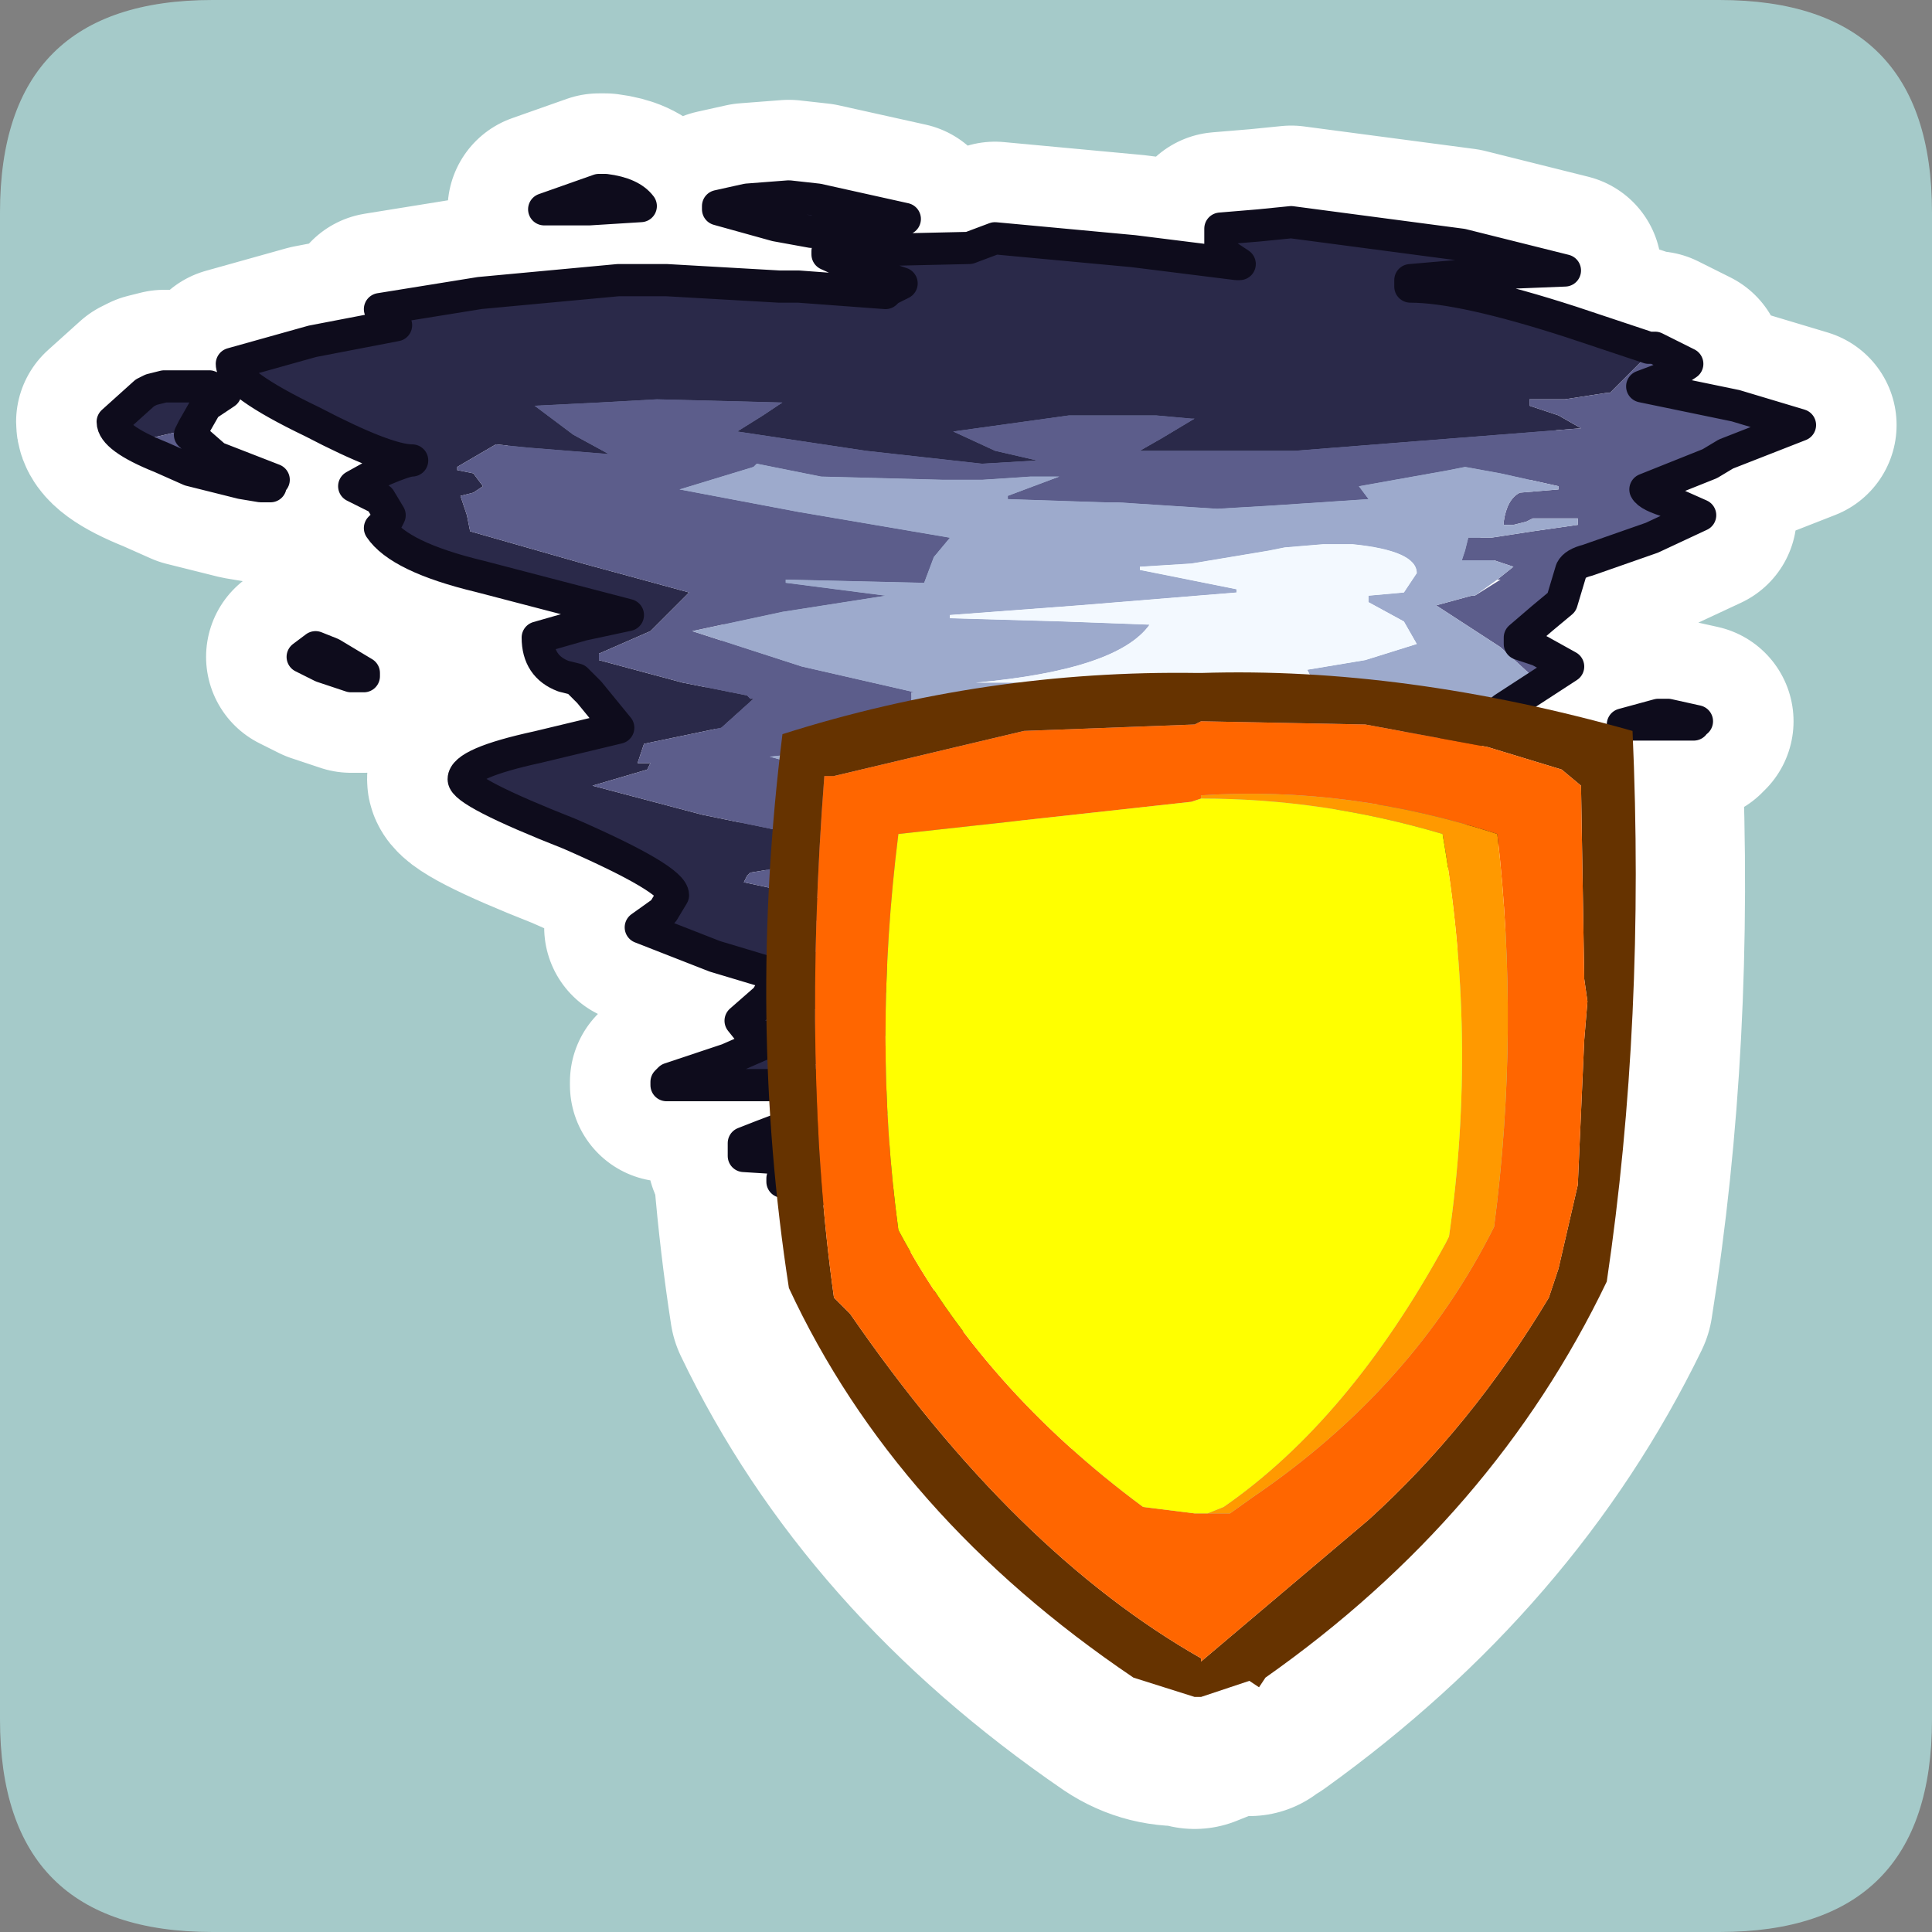 <?xml version="1.0" encoding="UTF-8" standalone="no"?>
<svg xmlns:ffdec="https://www.free-decompiler.com/flash" xmlns:xlink="http://www.w3.org/1999/xlink" ffdec:objectType="frame" height="30.0px" width="30.0px" xmlns="http://www.w3.org/2000/svg">
  <rect width="100%" height="100%" fill="#808080" stroke="none"/>
  <g transform="matrix(1.0, 0.0, 0.0, 1.0, 0.0, 0.0)">
    <use ffdec:characterId="1" height="30.0" transform="matrix(1.0, 0.0, 0.0, 1.0, 0.0, 0.0)" width="30.0" xlink:href="#shape0"/>
  </g>
  <defs>
    <g id="shape0" transform="matrix(1.0, 0.0, 0.0, 1.0, 0.0, 0.0)">
      <path d="M0.0 0.0 L30.0 0.0 30.0 30.0 0.0 30.0 0.0 0.0" fill="#33cc66" fill-opacity="0.0" fill-rule="evenodd" stroke="none"/>
      <path d="M0.0 3.3 Q0.0 0.0 3.3 0.0 L26.7 0.0 Q30.0 0.0 30.0 3.3 L30.0 26.7 Q30.0 30.0 26.7 30.0 L3.3 30.0 Q0.0 30.0 0.0 26.7 L0.0 3.3" fill="#a5cac9" fill-rule="evenodd" stroke="none"/>
      <path d="M18.55 10.75 Q21.75 10.65 25.3 11.6 25.5 16.15 24.85 20.2 23.1 23.8 19.55 26.35 19.4 26.4 19.4 26.45 L19.3 26.35 18.55 26.65 18.5 26.6 Q17.95 26.65 17.5 26.35 13.85 23.85 12.15 20.3 11.5 16.1 12.05 11.65 15.2 10.7 18.5 10.75 L18.55 10.75 Z" fill="none" stroke="#ffffff" stroke-linecap="round" stroke-linejoin="round" stroke-width="3.5"/>
      <path d="M2.95 7.3 L2.5 7.1 Q1.75 6.8 1.75 6.55 L2.25 6.1 2.35 6.05 2.55 6.0 3.0 6.0 3.25 6.0 3.5 6.1 3.2 6.3 3.0 6.65 2.35 6.8 2.7 7.05 2.95 7.2 3.0 7.2 2.95 7.3 M14.4 19.25 L14.0 19.15 14.15 18.9 14.35 18.8 14.3 18.8 14.3 18.75 13.3 18.55 12.15 18.35 12.15 18.3 12.35 18.0 11.55 17.95 11.55 17.75 Q11.8 17.65 12.2 17.5 L12.8 17.3 12.65 17.15 12.6 16.85 10.35 16.85 10.35 16.8 10.4 16.75 11.3 16.45 12.1 16.1 11.7 16.1 11.5 15.85 11.9 15.5 12.1 15.15 11.1 14.85 9.95 14.4 10.3 14.15 10.45 13.9 Q10.45 13.65 8.85 12.95 7.2 12.3 7.2 12.1 7.2 11.85 8.35 11.6 L9.6 11.3 9.15 10.75 8.95 10.55 8.75 10.5 Q8.35 10.35 8.35 9.9 L9.05 9.7 9.75 9.55 7.45 8.95 Q6.2 8.65 5.9 8.2 L6.0 8.1 6.05 8.0 5.9 7.75 5.5 7.55 5.95 7.3 Q6.3 7.15 6.4 7.15 6.0 7.15 4.85 6.55 3.6 5.95 3.6 5.65 L4.85 5.3 6.15 5.05 5.9 4.8 7.45 4.55 9.6 4.35 10.35 4.35 12.1 4.45 12.4 4.45 13.75 4.55 13.8 4.5 14.0 4.4 13.4 4.2 12.85 3.95 12.85 3.9 15.05 3.85 15.45 3.7 17.6 3.9 19.2 4.1 19.25 4.1 18.95 3.9 18.95 3.55 19.55 3.5 20.05 3.45 22.7 3.8 24.3 4.2 23.05 4.25 21.9 4.35 21.9 4.45 Q22.7 4.45 24.4 5.0 L25.6 5.4 25.7 5.4 25.0 6.1 24.95 6.1 24.3 6.2 23.75 6.2 23.75 6.3 24.2 6.45 24.55 6.65 22.0 6.85 20.1 7.0 17.7 7.0 18.05 6.8 18.55 6.5 18.5 6.5 17.95 6.45 16.6 6.45 14.8 6.7 15.45 7.0 16.1 7.15 15.25 7.2 13.45 7.0 11.45 6.7 11.85 6.45 12.15 6.25 10.2 6.2 9.3 6.25 8.3 6.3 8.9 6.75 9.45 7.05 8.2 6.95 7.7 6.9 7.1 7.25 7.1 7.3 7.35 7.35 7.5 7.55 7.35 7.65 7.15 7.7 7.25 8.0 7.3 8.25 9.05 8.75 10.7 9.2 10.1 9.8 9.3 10.15 9.3 10.25 10.6 10.6 11.6 10.8 11.65 10.85 11.7 10.85 11.2 11.3 10.0 11.55 9.9 11.85 10.1 11.85 10.05 11.95 9.2 12.2 10.9 12.65 12.6 13.0 12.0 13.45 11.95 13.5 11.65 13.55 11.6 13.6 11.55 13.7 13.2 14.05 12.8 14.25 12.45 14.4 12.35 14.45 12.4 14.55 12.5 14.75 13.5 14.9 14.75 15.1 13.65 15.45 12.55 15.7 12.55 16.1 13.15 16.3 13.15 16.4 12.8 16.5 12.55 16.55 13.65 16.9 14.55 17.15 13.75 17.3 12.95 17.4 12.95 17.7 14.05 17.8 14.05 17.85 14.1 17.85 13.85 18.2 14.3 18.5 14.5 18.75 14.55 18.9 14.5 19.0 14.4 19.25 M9.95 3.2 L9.15 3.25 8.45 3.25 9.3 2.95 9.4 2.95 Q9.8 3.0 9.95 3.2 M11.15 3.2 L11.6 3.1 12.25 3.05 12.7 3.1 13.15 3.2 14.05 3.4 13.95 3.4 13.05 3.5 12.6 3.6 12.05 3.5 11.15 3.25 11.15 3.2 M4.7 10.2 L4.9 10.05 5.15 10.15 5.65 10.45 5.65 10.5 5.45 10.5 5.0 10.35 4.7 10.2" fill="#2a2949" fill-rule="evenodd" stroke="none"/>
      <path d="M3.0 6.65 L2.95 6.75 3.35 7.1 4.25 7.45 4.2 7.5 4.2 7.55 4.05 7.55 3.75 7.5 3.55 7.45 2.95 7.3 3.0 7.2 2.95 7.2 2.7 7.05 2.35 6.8 3.0 6.65 M25.7 5.4 L26.2 5.65 25.9 5.85 25.5 6.0 26.95 6.3 27.95 6.6 26.8 7.05 26.55 7.2 25.55 7.6 Q25.6 7.7 25.95 7.8 L26.4 8.0 25.65 8.35 24.65 8.7 Q24.45 8.75 24.4 8.85 L24.25 9.35 23.95 9.6 23.6 9.9 23.6 10.0 23.9 10.1 24.35 10.35 23.35 11.0 22.4 11.75 23.25 11.95 24.2 12.3 Q22.85 13.15 21.15 13.7 L19.1 14.35 19.25 14.7 18.15 15.35 16.9 15.6 17.25 15.7 17.5 15.85 17.5 15.9 17.25 15.95 17.05 16.05 18.1 16.05 17.05 16.55 16.05 16.9 16.0 17.0 16.3 17.15 16.5 17.4 16.0 17.75 15.2 18.1 15.2 18.15 15.15 18.2 15.2 18.25 15.25 18.25 14.8 18.3 14.95 18.35 15.15 18.45 14.85 18.65 14.5 18.75 15.05 19.1 15.4 19.2 15.6 19.25 15.8 19.45 16.1 19.55 16.4 19.7 16.25 19.8 16.15 19.8 16.1 19.8 15.65 19.65 15.3 19.55 15.15 19.5 14.4 19.25 14.5 19.0 14.55 18.9 14.5 18.75 14.3 18.5 13.85 18.2 14.1 17.85 14.05 17.85 14.05 17.8 12.95 17.7 12.95 17.4 13.75 17.3 14.55 17.15 13.65 16.9 12.55 16.55 12.8 16.5 13.15 16.4 13.15 16.3 12.55 16.1 12.55 15.7 13.65 15.45 14.75 15.1 13.5 14.9 12.5 14.75 12.4 14.55 12.35 14.45 12.45 14.4 12.8 14.25 13.2 14.05 11.55 13.7 11.6 13.6 11.65 13.55 11.95 13.5 12.0 13.45 12.6 13.0 10.9 12.65 9.2 12.2 10.05 11.95 10.1 11.85 9.9 11.85 10.0 11.55 11.2 11.3 11.7 10.85 11.65 10.85 11.6 10.8 10.6 10.6 9.3 10.25 9.3 10.15 10.1 9.8 10.7 9.2 9.05 8.75 7.3 8.25 7.25 8.0 7.15 7.7 7.35 7.65 7.5 7.55 7.35 7.35 7.1 7.3 7.1 7.25 7.7 6.9 8.2 6.95 9.45 7.05 8.9 6.75 8.3 6.3 9.3 6.25 10.2 6.2 12.15 6.25 11.85 6.45 11.45 6.7 13.45 7.0 15.25 7.2 16.1 7.15 15.45 7.0 14.8 6.7 16.6 6.45 17.95 6.45 18.5 6.5 18.55 6.5 18.05 6.8 17.7 7.0 20.1 7.0 22.0 6.85 24.55 6.65 24.2 6.45 23.75 6.3 23.75 6.2 24.3 6.2 24.95 6.1 25.0 6.1 25.7 5.4 M23.25 9.0 L23.5 8.8 23.2 8.7 22.7 8.7 22.75 8.55 22.8 8.35 23.15 8.35 23.8 8.25 24.5 8.15 24.5 8.05 23.8 8.05 23.7 8.1 23.5 8.15 23.35 8.15 23.35 8.1 Q23.4 7.75 23.6 7.65 L24.2 7.6 24.2 7.55 23.3 7.35 22.75 7.25 22.5 7.3 21.1 7.55 21.25 7.75 20.5 7.8 19.75 7.85 18.9 7.9 17.35 7.8 17.15 7.8 15.65 7.75 15.65 7.7 16.45 7.4 16.0 7.4 15.25 7.45 14.65 7.45 12.75 7.4 11.75 7.2 11.7 7.25 10.55 7.6 12.4 7.95 14.75 8.35 14.5 8.65 14.35 9.05 12.2 9.0 12.2 9.05 13.75 9.25 12.15 9.5 10.75 9.8 12.45 10.35 14.2 10.75 14.15 10.75 Q14.2 11.5 13.3 11.6 L11.95 11.75 12.5 11.9 12.95 12.05 13.0 12.1 Q13.7 12.45 15.15 12.7 L15.2 12.7 16.95 12.85 17.0 12.85 18.6 12.85 19.0 12.8 21.25 12.5 22.25 12.4 22.9 12.25 21.95 11.85 21.05 11.65 21.0 11.6 22.6 11.1 23.9 10.6 23.3 10.05 22.3 9.4 22.85 9.25 22.9 9.25 23.3 9.0 23.25 9.0 M25.75 11.1 L25.9 11.1 26.35 11.2 26.3 11.2 26.3 11.25 25.55 11.25 25.2 11.25 25.75 11.1 M20.45 13.0 L20.45 12.95 19.15 13.1 18.4 13.15 17.9 13.15 16.65 13.1 16.05 13.1 14.8 13.1 14.0 13.15 14.85 13.55 14.95 13.65 15.9 13.95 15.4 14.3 14.95 14.65 16.9 14.7 17.45 14.65 Q17.95 14.6 18.1 14.4 L18.5 14.1 19.3 13.6 18.55 13.65 20.45 13.0 M16.65 15.5 L16.4 15.35 16.2 15.25 16.0 15.25 15.35 15.4 14.45 15.6 14.4 15.65 14.45 15.65 15.15 15.8 14.45 15.95 13.45 16.15 14.45 16.45 14.55 16.45 15.55 16.65 15.85 16.45 16.35 16.15 16.15 16.05 16.15 16.0 16.45 15.85 16.8 15.7 16.8 15.65 16.65 15.5 M14.75 17.2 L14.65 17.25 14.25 17.25 14.75 17.35 14.8 17.35 15.35 17.45 15.05 17.6 14.95 17.7 15.0 17.7 15.55 17.6 16.0 17.25 16.0 17.15 15.6 17.15 15.25 17.15 15.05 17.15 14.75 17.2 M14.8 17.7 L14.8 17.75 14.85 17.7 14.8 17.7 M17.1 20.95 L17.2 20.95 17.5 21.1 17.3 21.1 16.95 21.0 16.9 21.0 16.6 21.0 16.55 21.0 16.05 20.9 16.1 20.85 16.2 20.8 16.2 20.7 16.2 20.6 15.85 20.6 15.15 20.45 14.5 20.35 14.5 20.3 15.25 20.1 15.7 20.1 15.85 20.05 15.95 20.05 16.05 20.1 15.7 20.15 15.65 20.15 15.7 20.2 16.2 20.3 16.3 20.6 16.65 20.75 16.75 20.8 16.85 20.85 17.1 20.95" fill="#5c5d8b" fill-rule="evenodd" stroke="none"/>
      <path d="M15.25 18.25 L15.7 18.45 16.15 18.55 15.8 18.85 15.6 19.0 15.5 19.05 15.6 19.25 15.4 19.2 15.05 19.1 14.5 18.75 14.85 18.65 15.15 18.45 14.95 18.35 14.8 18.3 15.25 18.25 M22.9 9.25 L22.85 9.25 22.3 9.4 23.3 10.05 23.9 10.6 22.6 11.1 21.0 11.6 21.05 11.65 21.95 11.85 22.9 12.25 22.25 12.4 21.25 12.5 19.0 12.8 18.6 12.85 17.0 12.85 16.95 12.85 15.2 12.7 15.15 12.7 Q13.7 12.45 13.0 12.1 L12.95 12.05 12.5 11.9 11.95 11.75 13.3 11.6 Q14.2 11.5 14.15 10.75 L14.2 10.75 12.45 10.35 10.75 9.8 12.15 9.5 13.75 9.25 12.2 9.05 12.2 9.0 14.35 9.05 14.5 8.65 14.75 8.35 12.4 7.95 10.55 7.6 11.7 7.25 11.75 7.2 12.75 7.4 14.65 7.45 15.25 7.45 16.0 7.4 16.45 7.4 15.65 7.7 15.65 7.75 17.15 7.8 17.35 7.8 18.9 7.9 19.75 7.85 20.5 7.8 21.25 7.75 21.1 7.55 22.5 7.3 22.75 7.25 23.3 7.35 24.2 7.55 24.2 7.6 23.6 7.65 Q23.4 7.75 23.35 8.1 L23.35 8.15 23.5 8.15 23.7 8.1 23.8 8.05 24.5 8.05 24.5 8.15 23.8 8.25 23.15 8.35 22.8 8.35 22.75 8.55 22.7 8.7 23.2 8.7 23.5 8.8 23.25 9.0 22.9 9.25 M21.8 9.2 L22.0 8.9 Q22.0 8.55 21.0 8.45 L20.55 8.45 19.95 8.5 19.7 8.55 18.5 8.75 17.7 8.8 17.7 8.85 18.45 9.0 19.2 9.15 19.2 9.2 16.75 9.4 14.75 9.55 14.75 9.6 16.5 9.65 17.85 9.7 Q17.35 10.4 15.15 10.6 L16.05 10.6 17.3 10.6 19.05 10.55 17.9 11.1 19.45 10.85 19.55 10.85 21.0 10.6 20.7 10.6 20.35 10.5 20.3 10.4 21.2 10.25 22.0 10.0 21.8 9.65 21.25 9.35 21.25 9.25 21.8 9.2 M19.75 11.5 L19.6 11.5 19.2 11.5 18.6 11.6 18.45 11.65 17.75 11.7 17.55 11.7 16.35 11.95 15.6 12.1 17.3 12.2 18.5 12.25 18.9 12.25 20.25 12.2 Q20.35 11.8 20.8 11.65 L20.8 11.6 20.35 11.6 20.0 11.7 19.65 11.8 19.9 11.6 19.95 11.55 19.75 11.5 M20.45 13.0 L18.55 13.65 19.3 13.6 18.5 14.1 18.1 14.4 Q17.95 14.6 17.45 14.65 L16.9 14.7 14.95 14.65 15.4 14.3 15.9 13.95 14.95 13.65 14.85 13.55 14.0 13.15 14.8 13.1 16.05 13.1 16.65 13.1 17.9 13.15 18.4 13.15 19.15 13.1 20.45 12.95 20.45 13.0 M17.95 13.8 L18.35 13.6 18.35 13.55 18.15 13.55 17.6 13.55 17.3 13.55 17.1 13.6 16.85 13.65 16.35 13.7 16.75 13.8 17.25 13.9 16.8 14.15 17.7 13.95 17.95 13.8 M16.65 15.5 L16.8 15.65 16.8 15.7 16.45 15.85 16.15 16.0 16.15 16.05 16.35 16.15 15.85 16.45 15.55 16.65 14.55 16.45 14.45 16.45 13.45 16.15 14.45 15.95 15.15 15.8 14.45 15.65 14.4 15.65 14.45 15.6 15.35 15.4 16.0 15.25 16.2 15.25 16.4 15.35 16.65 15.5 M16.1 15.6 L16.0 15.6 15.8 15.65 15.55 15.7 15.1 15.85 15.6 15.85 15.95 15.75 16.1 15.65 16.1 15.6 M14.75 17.2 L15.05 17.15 15.25 17.15 15.6 17.15 16.0 17.15 16.0 17.25 15.55 17.6 15.0 17.7 14.95 17.7 15.05 17.6 15.35 17.45 14.8 17.35 14.75 17.35 14.25 17.25 14.65 17.25 14.75 17.2 M16.05 20.1 L16.1 20.1 16.15 20.1 16.3 20.1 16.4 20.1 16.7 20.1 16.5 20.2 16.35 20.3 16.3 20.3 16.55 20.5 16.65 20.5 16.85 20.6 16.75 20.7 16.7 20.7 16.65 20.75 16.85 20.8 17.05 20.9 17.1 20.95 16.85 20.85 16.75 20.8 16.65 20.75 16.3 20.6 16.2 20.3 15.7 20.2 15.65 20.15 15.7 20.15 16.05 20.1 M17.65 21.35 L17.65 21.3 18.25 21.25 18.3 21.25 18.4 21.3 18.55 21.45 18.3 21.45 17.9 21.35 17.65 21.35" fill="#9daacc" fill-rule="evenodd" stroke="none"/>
      <path d="M19.75 11.5 L19.95 11.55 19.9 11.6 19.65 11.8 20.0 11.7 20.35 11.6 20.8 11.6 20.8 11.65 Q20.35 11.8 20.25 12.2 L18.9 12.25 18.5 12.25 17.3 12.2 15.6 12.1 16.35 11.95 17.55 11.7 17.75 11.7 18.45 11.65 18.6 11.6 19.2 11.5 19.6 11.5 19.75 11.5 M21.8 9.2 L21.25 9.25 21.25 9.35 21.8 9.65 22.0 10.0 21.2 10.25 20.3 10.4 20.35 10.5 20.7 10.6 21.0 10.6 19.55 10.85 19.45 10.85 17.9 11.1 19.05 10.55 17.3 10.6 16.05 10.6 15.15 10.6 Q17.35 10.4 17.85 9.7 L16.5 9.65 14.75 9.6 14.75 9.55 16.75 9.4 19.2 9.2 19.2 9.15 18.45 9.0 17.7 8.85 17.7 8.8 18.5 8.75 19.7 8.55 19.95 8.5 20.55 8.45 21.0 8.45 Q22.0 8.55 22.0 8.9 L21.8 9.2 M17.95 13.8 L17.7 13.95 16.8 14.15 17.25 13.9 16.75 13.8 16.35 13.7 16.85 13.65 17.1 13.6 17.3 13.55 17.6 13.55 18.15 13.55 18.35 13.55 18.35 13.6 17.95 13.8" fill="#f3f9ff" fill-rule="evenodd" stroke="none"/>
      <path d="M16.1 15.6 L16.1 15.65 15.95 15.75 15.6 15.85 15.1 15.85 15.55 15.7 15.8 15.65 16.0 15.6 16.1 15.6" fill="#eff8ff" fill-rule="evenodd" stroke="none"/>
      <path d="M2.95 7.3 L2.5 7.1 Q1.75 6.8 1.75 6.55 L2.25 6.1 2.35 6.05 2.55 6.0 3.0 6.0 3.25 6.0 3.5 6.1 3.2 6.3 3.0 6.65 2.95 6.75 3.35 7.1 4.25 7.45 4.2 7.5 4.2 7.55 4.05 7.55 3.75 7.5 3.55 7.45 2.95 7.3 M14.4 19.25 L14.0 19.15 14.15 18.9 14.35 18.8 14.3 18.8 14.3 18.75 13.3 18.55 12.15 18.35 12.15 18.3 12.35 18.0 11.55 17.95 11.55 17.75 Q11.8 17.65 12.2 17.5 L12.8 17.3 12.65 17.15 12.6 16.85 10.35 16.85 10.35 16.8 10.4 16.75 11.3 16.45 12.1 16.1 11.7 16.1 11.5 15.85 11.9 15.5 12.1 15.15 11.1 14.85 9.95 14.4 10.3 14.15 10.45 13.9 Q10.45 13.65 8.85 12.95 7.2 12.3 7.2 12.1 7.2 11.85 8.35 11.6 L9.6 11.3 9.15 10.75 8.95 10.55 8.75 10.5 Q8.35 10.35 8.35 9.9 L9.05 9.7 9.75 9.55 7.45 8.95 Q6.2 8.65 5.9 8.2 L6.0 8.1 6.05 8.0 5.9 7.75 5.5 7.55 5.95 7.3 Q6.3 7.15 6.4 7.15 6.0 7.15 4.85 6.55 3.6 5.95 3.6 5.65 L4.85 5.3 6.15 5.05 5.9 4.8 7.45 4.55 9.6 4.35 10.35 4.35 12.1 4.45 12.4 4.45 13.75 4.55 13.8 4.5 14.0 4.4 13.4 4.2 12.85 3.95 12.85 3.9 15.05 3.85 15.45 3.7 17.6 3.9 19.2 4.1 19.25 4.1 18.95 3.9 18.95 3.55 19.55 3.5 20.05 3.45 22.7 3.8 24.3 4.2 23.05 4.25 21.9 4.35 21.9 4.45 Q22.7 4.45 24.4 5.0 L25.6 5.4 25.7 5.4 26.2 5.65 25.9 5.85 25.5 6.0 26.95 6.3 27.95 6.6 26.8 7.05 26.55 7.2 25.55 7.6 Q25.6 7.7 25.95 7.8 L26.4 8.0 25.65 8.35 24.65 8.7 Q24.45 8.75 24.4 8.85 L24.25 9.35 23.95 9.6 23.6 9.9 23.6 10.0 23.9 10.1 24.35 10.35 23.35 11.0 22.4 11.75 23.25 11.95 24.2 12.3 Q22.85 13.15 21.15 13.7 L19.1 14.35 19.25 14.7 18.15 15.35 16.9 15.6 17.25 15.7 17.5 15.85 17.5 15.9 17.25 15.95 17.05 16.05 18.1 16.05 17.05 16.55 16.05 16.9 16.0 17.0 16.3 17.15 16.5 17.4 16.0 17.75 15.2 18.1 15.2 18.15 15.15 18.2 15.2 18.25 15.25 18.25 15.7 18.45 16.15 18.55 15.8 18.85 15.6 19.0 15.5 19.05 15.6 19.25 15.8 19.45 16.1 19.55 16.4 19.7 16.25 19.8 16.15 19.8 16.1 19.8 15.65 19.65 15.3 19.55 15.15 19.5 14.4 19.25 M11.15 3.2 L11.15 3.25 12.05 3.5 12.6 3.6 13.05 3.5 13.95 3.4 14.05 3.4 13.15 3.2 12.7 3.1 12.25 3.05 11.6 3.1 11.15 3.2 M9.95 3.2 Q9.8 3.0 9.4 2.95 L9.3 2.95 8.45 3.25 9.15 3.25 9.95 3.2 M25.75 11.1 L25.2 11.25 25.55 11.25 26.3 11.25 26.3 11.2 26.35 11.2 25.9 11.1 25.75 11.1 M17.1 20.95 L17.2 20.95 17.5 21.1 17.3 21.1 16.95 21.0 16.9 21.0 16.6 21.0 16.55 21.0 16.05 20.9 16.1 20.85 16.2 20.8 16.2 20.7 16.2 20.6 15.85 20.6 15.15 20.45 14.5 20.35 14.5 20.3 15.25 20.1 15.7 20.1 15.85 20.05 15.95 20.05 16.05 20.1 16.1 20.1 M16.15 20.1 L16.3 20.1 16.4 20.1 16.7 20.1 16.5 20.2 16.35 20.3 16.3 20.3 16.55 20.5 16.65 20.5 16.85 20.6 16.75 20.7 16.7 20.7 16.65 20.75 16.85 20.8 17.05 20.9 17.1 20.95 M17.65 21.35 L17.9 21.35 18.3 21.45 18.55 21.45 18.4 21.3 18.3 21.25 18.25 21.25 17.65 21.3 17.65 21.35 M4.7 10.2 L5.0 10.35 5.45 10.5 5.65 10.5 5.65 10.45 5.15 10.15 4.9 10.05 4.7 10.2 Z" fill="none" stroke="#ffffff" stroke-linecap="round" stroke-linejoin="round" stroke-width="3.0"/>
      <path d="M2.95 7.3 L2.5 7.1 Q1.75 6.8 1.75 6.55 L2.25 6.1 2.35 6.05 2.55 6.0 3.0 6.0 3.25 6.0 3.5 6.1 3.2 6.3 3.0 6.65 2.35 6.8 2.7 7.05 2.95 7.2 3.0 7.2 2.95 7.3 M14.4 19.25 L14.0 19.15 14.15 18.9 14.35 18.8 14.3 18.8 14.3 18.75 13.3 18.55 12.15 18.35 12.15 18.3 12.35 18.0 11.55 17.95 11.55 17.75 Q11.8 17.65 12.2 17.5 L12.8 17.3 12.65 17.15 12.6 16.85 10.35 16.85 10.35 16.8 10.4 16.75 11.3 16.45 12.1 16.1 11.7 16.1 11.5 15.85 11.9 15.5 12.1 15.15 11.1 14.85 9.95 14.4 10.3 14.15 10.45 13.9 Q10.45 13.65 8.85 12.95 7.2 12.3 7.2 12.1 7.2 11.85 8.35 11.6 L9.6 11.3 9.15 10.75 8.95 10.55 8.75 10.5 Q8.35 10.35 8.35 9.9 L9.05 9.7 9.75 9.55 7.45 8.95 Q6.2 8.65 5.9 8.2 L6.0 8.1 6.05 8.0 5.9 7.75 5.5 7.55 5.95 7.3 Q6.3 7.15 6.4 7.15 6.0 7.15 4.85 6.55 3.6 5.95 3.6 5.65 L4.85 5.3 6.15 5.05 5.9 4.8 7.45 4.55 9.6 4.35 10.35 4.35 12.1 4.45 12.4 4.45 13.75 4.55 13.8 4.5 14.0 4.4 13.4 4.2 12.85 3.95 12.85 3.9 15.05 3.85 15.45 3.7 17.6 3.9 19.2 4.1 19.25 4.1 18.95 3.9 18.95 3.55 19.55 3.5 20.05 3.45 22.7 3.8 24.3 4.2 23.05 4.25 21.9 4.35 21.9 4.45 Q22.7 4.45 24.4 5.0 L25.6 5.4 25.7 5.4 25.0 6.1 24.95 6.1 24.3 6.2 23.75 6.2 23.75 6.3 24.2 6.45 24.55 6.65 22.0 6.85 20.1 7.0 17.7 7.0 18.05 6.8 18.55 6.5 18.5 6.5 17.95 6.45 16.6 6.45 14.8 6.7 15.45 7.0 16.1 7.15 15.25 7.2 13.45 7.0 11.45 6.7 11.85 6.45 12.15 6.25 10.2 6.2 9.3 6.25 8.3 6.3 8.9 6.75 9.45 7.05 8.2 6.95 7.7 6.9 7.1 7.25 7.1 7.3 7.35 7.35 7.5 7.55 7.35 7.65 7.15 7.7 7.25 8.0 7.3 8.25 9.05 8.75 10.7 9.2 10.1 9.8 9.3 10.15 9.3 10.25 10.6 10.6 11.6 10.8 11.65 10.85 11.7 10.85 11.2 11.3 10.0 11.55 9.9 11.85 10.1 11.85 10.05 11.95 9.2 12.2 10.9 12.65 12.6 13.0 12.0 13.45 11.95 13.5 11.65 13.55 11.6 13.6 11.55 13.7 13.2 14.05 12.8 14.25 12.45 14.4 12.35 14.45 12.4 14.55 12.5 14.75 13.5 14.9 14.75 15.1 13.65 15.45 12.55 15.7 12.55 16.1 13.15 16.3 13.15 16.4 12.8 16.5 12.55 16.55 13.65 16.9 14.55 17.15 13.75 17.3 12.95 17.4 12.95 17.7 14.05 17.8 14.05 17.85 14.1 17.85 13.85 18.2 14.3 18.5 14.5 18.75 14.55 18.9 14.5 19.0 14.4 19.25 M9.95 3.2 L9.15 3.25 8.45 3.25 9.3 2.95 9.4 2.95 Q9.8 3.0 9.95 3.2 M11.15 3.2 L11.6 3.1 12.25 3.05 12.7 3.1 13.15 3.2 14.05 3.4 13.95 3.4 13.05 3.5 12.6 3.6 12.05 3.5 11.15 3.25 11.15 3.2 M4.7 10.2 L4.9 10.05 5.15 10.15 5.65 10.45 5.65 10.5 5.45 10.5 5.0 10.35 4.7 10.2" fill="#2a2949" fill-rule="evenodd" stroke="none"/>
      <path d="M3.0 6.65 L2.95 6.75 3.35 7.1 4.25 7.45 4.2 7.5 4.2 7.55 4.05 7.55 3.75 7.5 3.55 7.45 2.95 7.3 3.0 7.2 2.95 7.2 2.7 7.05 2.35 6.8 3.0 6.65 M25.7 5.4 L26.2 5.65 25.9 5.85 25.5 6.0 26.95 6.3 27.95 6.6 26.8 7.05 26.55 7.2 25.55 7.6 Q25.6 7.7 25.95 7.8 L26.4 8.0 25.65 8.35 24.65 8.7 Q24.45 8.75 24.4 8.85 L24.25 9.35 23.95 9.6 23.6 9.9 23.6 10.0 23.9 10.1 24.35 10.35 23.35 11.0 22.4 11.75 23.25 11.95 24.2 12.3 Q22.85 13.15 21.15 13.7 L19.1 14.35 19.25 14.7 18.15 15.35 16.9 15.6 17.25 15.7 17.5 15.85 17.5 15.9 17.25 15.95 17.05 16.05 18.1 16.05 17.05 16.55 16.05 16.9 16.0 17.0 16.3 17.15 16.5 17.4 16.0 17.75 15.2 18.1 15.2 18.15 15.15 18.2 15.2 18.25 15.25 18.25 14.8 18.3 14.95 18.35 15.15 18.45 14.85 18.65 14.5 18.75 15.05 19.1 15.4 19.2 15.6 19.25 15.8 19.45 16.1 19.55 16.4 19.7 16.25 19.8 16.15 19.8 16.1 19.8 15.65 19.65 15.3 19.55 15.15 19.5 14.4 19.25 14.5 19.0 14.55 18.9 14.5 18.75 14.3 18.5 13.85 18.2 14.1 17.85 14.05 17.85 14.05 17.8 12.95 17.7 12.95 17.4 13.75 17.3 14.55 17.15 13.65 16.9 12.55 16.55 12.8 16.5 13.15 16.4 13.15 16.3 12.55 16.1 12.55 15.7 13.65 15.45 14.75 15.1 13.5 14.9 12.5 14.75 12.4 14.55 12.35 14.45 12.45 14.4 12.8 14.25 13.2 14.05 11.55 13.7 11.6 13.6 11.65 13.55 11.95 13.5 12.0 13.45 12.6 13.0 10.9 12.65 9.2 12.2 10.05 11.95 10.1 11.85 9.9 11.85 10.0 11.55 11.2 11.3 11.7 10.85 11.65 10.85 11.6 10.8 10.6 10.6 9.3 10.25 9.3 10.15 10.1 9.8 10.7 9.2 9.05 8.75 7.3 8.25 7.25 8.0 7.15 7.7 7.35 7.65 7.5 7.55 7.35 7.35 7.1 7.3 7.1 7.25 7.7 6.9 8.2 6.95 9.45 7.05 8.9 6.75 8.3 6.3 9.3 6.25 10.2 6.2 12.15 6.25 11.85 6.45 11.45 6.7 13.45 7.0 15.25 7.2 16.1 7.15 15.45 7.0 14.8 6.7 16.6 6.45 17.95 6.45 18.5 6.5 18.55 6.5 18.05 6.8 17.7 7.0 20.1 7.0 22.0 6.85 24.55 6.65 24.2 6.45 23.75 6.3 23.75 6.2 24.3 6.2 24.95 6.1 25.0 6.1 25.7 5.4 M23.25 9.0 L23.5 8.8 23.2 8.7 22.7 8.7 22.75 8.55 22.8 8.35 23.15 8.35 23.8 8.25 24.5 8.15 24.5 8.05 23.8 8.05 23.7 8.1 23.5 8.15 23.35 8.15 23.35 8.1 Q23.4 7.75 23.6 7.65 L24.2 7.6 24.2 7.55 23.3 7.35 22.75 7.25 22.5 7.3 21.1 7.55 21.25 7.75 20.5 7.8 19.75 7.85 18.9 7.9 17.35 7.8 17.15 7.8 15.65 7.75 15.65 7.7 16.45 7.4 16.0 7.4 15.25 7.45 14.65 7.45 12.75 7.4 11.75 7.2 11.7 7.25 10.55 7.6 12.4 7.95 14.75 8.35 14.5 8.65 14.35 9.05 12.2 9.0 12.2 9.05 13.75 9.25 12.15 9.5 10.75 9.8 12.45 10.35 14.2 10.75 14.15 10.75 Q14.2 11.5 13.3 11.6 L11.95 11.75 12.5 11.9 12.95 12.05 13.0 12.1 Q13.7 12.45 15.15 12.7 L15.2 12.7 16.95 12.85 17.0 12.85 18.6 12.85 19.0 12.8 21.25 12.5 22.25 12.4 22.9 12.25 21.95 11.85 21.05 11.65 21.0 11.6 22.6 11.1 23.9 10.6 23.3 10.05 22.3 9.4 22.85 9.25 22.9 9.25 23.3 9.0 23.25 9.0 M25.75 11.1 L25.9 11.1 26.35 11.2 26.3 11.2 26.3 11.25 25.55 11.25 25.2 11.25 25.75 11.1 M20.45 13.0 L20.45 12.95 19.15 13.1 18.4 13.15 17.9 13.15 16.65 13.1 16.05 13.1 14.8 13.1 14.0 13.15 14.85 13.55 14.95 13.65 15.9 13.95 15.4 14.3 14.95 14.65 16.9 14.7 17.45 14.65 Q17.95 14.6 18.1 14.4 L18.5 14.1 19.3 13.6 18.55 13.65 20.45 13.0 M16.65 15.5 L16.4 15.35 16.2 15.25 16.0 15.25 15.35 15.4 14.45 15.6 14.4 15.65 14.45 15.65 15.15 15.8 14.45 15.95 13.45 16.15 14.45 16.45 14.55 16.45 15.55 16.65 15.85 16.45 16.35 16.15 16.15 16.05 16.15 16.0 16.45 15.85 16.8 15.7 16.8 15.65 16.65 15.5 M14.75 17.2 L14.65 17.25 14.25 17.25 14.75 17.35 14.8 17.35 15.35 17.45 15.05 17.6 14.95 17.7 15.0 17.7 15.55 17.6 16.0 17.25 16.0 17.15 15.6 17.15 15.25 17.15 15.05 17.15 14.75 17.2 M14.8 17.7 L14.8 17.75 14.85 17.7 14.8 17.7 M17.1 20.95 L17.2 20.95 17.5 21.1 17.3 21.1 16.95 21.0 16.9 21.0 16.6 21.0 16.55 21.0 16.05 20.9 16.1 20.85 16.2 20.8 16.2 20.7 16.2 20.6 15.85 20.6 15.15 20.45 14.5 20.35 14.5 20.3 15.25 20.1 15.7 20.1 15.85 20.05 15.95 20.05 16.05 20.1 15.7 20.15 15.65 20.15 15.7 20.2 16.2 20.3 16.3 20.6 16.65 20.75 16.75 20.8 16.85 20.85 17.1 20.95" fill="#5c5d8b" fill-rule="evenodd" stroke="none"/>
      <path d="M15.25 18.25 L15.7 18.45 16.15 18.55 15.8 18.85 15.6 19.0 15.5 19.05 15.6 19.25 15.4 19.2 15.05 19.1 14.5 18.75 14.85 18.65 15.15 18.45 14.95 18.35 14.8 18.3 15.25 18.25 M22.9 9.25 L22.85 9.25 22.3 9.4 23.3 10.05 23.9 10.6 22.6 11.1 21.0 11.6 21.05 11.65 21.95 11.85 22.9 12.25 22.25 12.4 21.25 12.5 19.0 12.8 18.6 12.85 17.0 12.85 16.95 12.85 15.2 12.7 15.15 12.7 Q13.7 12.45 13.0 12.1 L12.95 12.05 12.5 11.9 11.95 11.75 13.3 11.6 Q14.2 11.5 14.15 10.75 L14.2 10.75 12.45 10.35 10.75 9.8 12.15 9.5 13.75 9.25 12.2 9.05 12.2 9.0 14.35 9.05 14.5 8.65 14.75 8.35 12.4 7.95 10.55 7.6 11.7 7.25 11.75 7.2 12.75 7.4 14.65 7.45 15.25 7.45 16.0 7.4 16.45 7.4 15.65 7.7 15.65 7.75 17.15 7.8 17.35 7.8 18.9 7.9 19.75 7.85 20.5 7.8 21.25 7.75 21.1 7.55 22.5 7.3 22.75 7.25 23.3 7.35 24.2 7.55 24.2 7.6 23.6 7.65 Q23.4 7.75 23.35 8.1 L23.35 8.15 23.5 8.15 23.7 8.1 23.8 8.05 24.5 8.05 24.5 8.15 23.8 8.25 23.15 8.35 22.8 8.35 22.75 8.55 22.7 8.7 23.2 8.7 23.5 8.8 23.25 9.0 22.9 9.25 M21.8 9.2 L22.0 8.9 Q22.0 8.55 21.0 8.45 L20.55 8.45 19.95 8.5 19.7 8.55 18.5 8.75 17.7 8.8 17.7 8.85 18.45 9.0 19.2 9.15 19.2 9.2 16.75 9.4 14.75 9.55 14.75 9.6 16.5 9.65 17.85 9.7 Q17.35 10.4 15.15 10.6 L16.05 10.6 17.3 10.6 19.05 10.55 17.9 11.1 19.45 10.85 19.55 10.85 21.0 10.6 20.7 10.6 20.35 10.5 20.3 10.4 21.2 10.25 22.0 10.0 21.8 9.65 21.25 9.35 21.25 9.25 21.8 9.2 M19.75 11.5 L19.6 11.5 19.2 11.5 18.6 11.6 18.45 11.65 17.75 11.7 17.55 11.7 16.35 11.95 15.6 12.1 17.3 12.2 18.5 12.25 18.9 12.25 20.25 12.2 Q20.35 11.8 20.8 11.65 L20.8 11.6 20.35 11.6 20.0 11.7 19.65 11.8 19.9 11.6 19.95 11.55 19.75 11.5 M20.45 13.0 L18.55 13.65 19.3 13.6 18.5 14.1 18.1 14.4 Q17.95 14.6 17.45 14.65 L16.9 14.7 14.95 14.65 15.4 14.3 15.9 13.95 14.95 13.65 14.85 13.55 14.0 13.15 14.8 13.1 16.05 13.1 16.65 13.1 17.9 13.15 18.4 13.15 19.15 13.1 20.45 12.95 20.45 13.0 M17.95 13.8 L18.35 13.6 18.35 13.55 18.15 13.55 17.6 13.55 17.3 13.55 17.1 13.6 16.85 13.65 16.35 13.7 16.75 13.8 17.25 13.9 16.8 14.15 17.7 13.95 17.95 13.8 M16.65 15.5 L16.8 15.65 16.8 15.7 16.45 15.85 16.15 16.0 16.15 16.05 16.35 16.15 15.85 16.45 15.55 16.65 14.55 16.45 14.45 16.45 13.45 16.15 14.45 15.95 15.15 15.8 14.45 15.65 14.4 15.65 14.45 15.6 15.35 15.4 16.0 15.25 16.2 15.25 16.4 15.35 16.65 15.5 M16.1 15.6 L16.0 15.6 15.8 15.65 15.55 15.7 15.1 15.85 15.6 15.85 15.95 15.75 16.1 15.65 16.1 15.6 M14.75 17.2 L15.05 17.15 15.25 17.15 15.6 17.15 16.0 17.15 16.0 17.25 15.55 17.6 15.0 17.7 14.95 17.7 15.05 17.6 15.35 17.45 14.8 17.35 14.75 17.35 14.25 17.25 14.65 17.25 14.75 17.2 M16.05 20.1 L16.1 20.1 16.15 20.1 16.3 20.1 16.4 20.1 16.7 20.1 16.5 20.2 16.35 20.3 16.3 20.3 16.55 20.5 16.65 20.5 16.85 20.6 16.75 20.7 16.7 20.7 16.65 20.75 16.85 20.8 17.05 20.9 17.1 20.95 16.85 20.85 16.75 20.8 16.65 20.75 16.3 20.6 16.2 20.3 15.7 20.2 15.65 20.15 15.7 20.15 16.05 20.1 M17.65 21.35 L17.65 21.3 18.25 21.25 18.3 21.25 18.4 21.3 18.55 21.45 18.3 21.45 17.9 21.35 17.65 21.35" fill="#9daacc" fill-rule="evenodd" stroke="none"/>
      <path d="M19.75 11.5 L19.95 11.55 19.9 11.6 19.65 11.8 20.0 11.7 20.35 11.6 20.8 11.6 20.8 11.65 Q20.35 11.8 20.25 12.2 L18.9 12.25 18.5 12.25 17.3 12.2 15.6 12.1 16.35 11.95 17.55 11.7 17.75 11.7 18.45 11.65 18.6 11.6 19.2 11.5 19.6 11.5 19.75 11.5 M21.8 9.2 L21.25 9.25 21.25 9.35 21.8 9.65 22.0 10.0 21.2 10.25 20.3 10.4 20.35 10.5 20.7 10.6 21.0 10.6 19.55 10.85 19.45 10.85 17.9 11.1 19.05 10.55 17.3 10.6 16.05 10.6 15.15 10.6 Q17.35 10.4 17.85 9.7 L16.5 9.65 14.75 9.6 14.75 9.55 16.75 9.4 19.2 9.2 19.2 9.15 18.45 9.0 17.7 8.85 17.7 8.8 18.5 8.75 19.7 8.55 19.95 8.5 20.55 8.45 21.0 8.45 Q22.0 8.55 22.0 8.9 L21.8 9.2 M17.95 13.8 L17.7 13.95 16.8 14.15 17.25 13.9 16.75 13.8 16.35 13.7 16.85 13.65 17.1 13.6 17.3 13.55 17.6 13.55 18.15 13.55 18.35 13.55 18.35 13.6 17.95 13.8" fill="#f3f9ff" fill-rule="evenodd" stroke="none"/>
      <path d="M16.1 15.6 L16.1 15.65 15.95 15.75 15.6 15.85 15.1 15.85 15.55 15.7 15.8 15.65 16.0 15.6 16.1 15.6" fill="#eff8ff" fill-rule="evenodd" stroke="none"/>
      <path d="M2.95 7.3 L2.5 7.1 Q1.75 6.8 1.75 6.55 L2.25 6.1 2.35 6.05 2.55 6.0 3.0 6.0 3.25 6.0 3.5 6.1 3.2 6.3 3.0 6.65 2.95 6.75 3.35 7.1 4.25 7.45 4.2 7.5 4.2 7.55 4.05 7.55 3.75 7.5 3.55 7.45 2.95 7.3 M14.4 19.25 L14.0 19.15 14.15 18.9 14.35 18.8 14.3 18.8 14.3 18.75 13.3 18.55 12.15 18.35 12.15 18.3 12.35 18.0 11.55 17.95 11.55 17.75 Q11.8 17.65 12.2 17.5 L12.8 17.3 12.65 17.15 12.6 16.85 10.35 16.85 10.35 16.8 10.4 16.75 11.3 16.45 12.1 16.1 11.7 16.1 11.5 15.85 11.9 15.5 12.1 15.15 11.1 14.85 9.95 14.4 10.3 14.15 10.45 13.9 Q10.45 13.65 8.85 12.95 7.2 12.3 7.2 12.1 7.2 11.85 8.35 11.6 L9.6 11.3 9.15 10.75 8.95 10.55 8.75 10.5 Q8.35 10.35 8.35 9.9 L9.05 9.7 9.75 9.55 7.45 8.95 Q6.2 8.65 5.9 8.2 L6.0 8.1 6.05 8.0 5.9 7.75 5.5 7.55 5.95 7.3 Q6.3 7.15 6.4 7.15 6.0 7.15 4.85 6.55 3.6 5.95 3.6 5.65 L4.85 5.3 6.15 5.05 5.9 4.8 7.45 4.55 9.6 4.35 10.35 4.35 12.1 4.45 12.4 4.45 13.75 4.55 13.8 4.5 14.0 4.4 13.4 4.2 12.85 3.95 12.85 3.9 15.05 3.85 15.45 3.7 17.6 3.9 19.2 4.1 19.25 4.1 18.95 3.9 18.95 3.55 19.55 3.5 20.05 3.45 22.7 3.8 24.3 4.2 23.05 4.25 21.9 4.35 21.9 4.45 Q22.7 4.45 24.4 5.0 L25.6 5.4 25.7 5.4 26.2 5.65 25.9 5.85 25.5 6.0 26.95 6.3 27.95 6.6 26.8 7.05 26.55 7.2 25.55 7.6 Q25.6 7.7 25.95 7.8 L26.4 8.0 25.65 8.35 24.65 8.7 Q24.45 8.75 24.4 8.85 L24.25 9.35 23.95 9.6 23.6 9.9 23.6 10.0 23.9 10.1 24.35 10.35 23.35 11.0 22.4 11.75 23.25 11.95 24.2 12.3 Q22.85 13.15 21.15 13.7 L19.1 14.35 19.25 14.7 18.15 15.35 16.9 15.6 17.25 15.7 17.5 15.85 17.5 15.9 17.25 15.95 17.05 16.05 18.1 16.05 17.05 16.55 16.05 16.9 16.0 17.0 16.3 17.15 16.5 17.4 16.0 17.75 15.2 18.1 15.2 18.15 15.15 18.2 15.2 18.25 15.25 18.25 15.7 18.45 16.15 18.55 15.8 18.85 15.6 19.0 15.5 19.05 15.6 19.25 15.8 19.45 16.1 19.55 16.4 19.7 16.25 19.8 16.15 19.8 16.1 19.8 15.65 19.65 15.3 19.55 15.15 19.5 14.4 19.25 M11.15 3.2 L11.15 3.25 12.05 3.5 12.6 3.6 13.05 3.5 13.95 3.4 14.05 3.4 13.15 3.2 12.7 3.1 12.25 3.05 11.6 3.1 11.15 3.2 M9.95 3.2 Q9.8 3.0 9.4 2.95 L9.3 2.95 8.45 3.25 9.15 3.25 9.95 3.2 M25.75 11.1 L25.2 11.25 25.55 11.25 26.3 11.25 26.3 11.2 26.35 11.2 25.9 11.1 25.75 11.1 M17.1 20.95 L17.2 20.95 17.5 21.1 17.3 21.1 16.95 21.0 16.9 21.0 16.6 21.0 16.55 21.0 16.05 20.9 16.1 20.85 16.2 20.8 16.2 20.7 16.2 20.6 15.85 20.6 15.15 20.45 14.5 20.35 14.5 20.3 15.25 20.1 15.7 20.1 15.85 20.05 15.95 20.05 16.05 20.1 16.1 20.1 M16.15 20.1 L16.3 20.1 16.4 20.1 16.7 20.1 16.5 20.2 16.35 20.3 16.3 20.3 16.55 20.5 16.65 20.5 16.85 20.6 16.75 20.7 16.7 20.7 16.65 20.75 16.85 20.8 17.05 20.9 17.1 20.95 M17.65 21.35 L17.9 21.35 18.3 21.45 18.55 21.45 18.4 21.3 18.3 21.25 18.25 21.25 17.65 21.3 17.65 21.35 M4.7 10.2 L5.0 10.35 5.45 10.5 5.65 10.5 5.65 10.45 5.15 10.15 4.9 10.05 4.7 10.2 Z" fill="none" stroke="#0e0c1c" stroke-linecap="round" stroke-linejoin="round" stroke-width="0.5"/>
      <path d="M24.55 12.2 L24.25 11.95 23.1 11.6 21.2 11.25 18.65 11.2 18.55 11.25 15.9 11.35 12.95 12.05 12.8 12.05 Q12.45 16.6 12.95 20.15 L13.2 20.4 Q15.75 24.1 18.65 25.75 L18.65 25.8 21.25 23.6 Q22.85 22.15 24.05 20.15 L24.2 19.7 24.5 18.4 24.6 16.15 24.65 15.55 24.6 15.2 24.55 12.2 M18.65 10.45 Q21.8 10.35 25.35 11.35 25.55 15.85 24.95 19.9 23.2 23.55 19.65 26.05 L19.55 26.2 19.4 26.1 18.65 26.35 18.55 26.35 17.6 26.05 Q13.9 23.55 12.25 20.0 11.6 15.8 12.15 11.4 15.3 10.4 18.6 10.45 L18.65 10.45" fill="#663300" fill-rule="evenodd" stroke="none"/>
      <path d="M24.55 12.2 L24.6 15.2 24.65 15.55 24.6 16.15 24.5 18.4 24.2 19.7 24.05 20.15 Q22.85 22.15 21.25 23.6 L18.65 25.8 18.65 25.75 Q15.75 24.1 13.2 20.4 L12.95 20.15 Q12.45 16.6 12.8 12.05 L12.95 12.05 15.9 11.35 18.55 11.25 18.65 11.2 21.2 11.25 23.1 11.6 24.25 11.95 24.55 12.2 M18.75 23.5 L19.1 23.5 19.45 23.25 Q21.95 21.55 23.2 19.05 23.6 16.0 23.25 12.95 20.95 12.2 18.65 12.35 L18.65 12.4 18.5 12.45 13.95 12.95 Q13.55 16.15 13.95 19.1 15.25 21.55 17.75 23.4 L18.55 23.5 18.75 23.5" fill="#ff6600" fill-rule="evenodd" stroke="none"/>
      <path d="M18.65 12.4 L18.65 12.35 Q20.95 12.2 23.25 12.95 23.6 16.0 23.2 19.05 21.95 21.55 19.45 23.25 L19.1 23.5 18.75 23.5 19.0 23.4 Q20.95 22.05 22.45 19.3 L22.5 19.2 Q22.95 16.1 22.4 12.95 20.55 12.4 18.65 12.4" fill="#ff9900" fill-rule="evenodd" stroke="none"/>
      <path d="M18.75 23.5 L18.55 23.5 17.75 23.4 Q15.25 21.55 13.95 19.1 13.55 16.15 13.95 12.95 L18.5 12.45 18.65 12.4 Q20.55 12.4 22.4 12.95 22.95 16.1 22.5 19.2 L22.45 19.3 Q20.95 22.05 19.0 23.4 L18.75 23.5" fill="#ffff00" fill-rule="evenodd" stroke="none"/>
    </g>
  </defs>
</svg>

